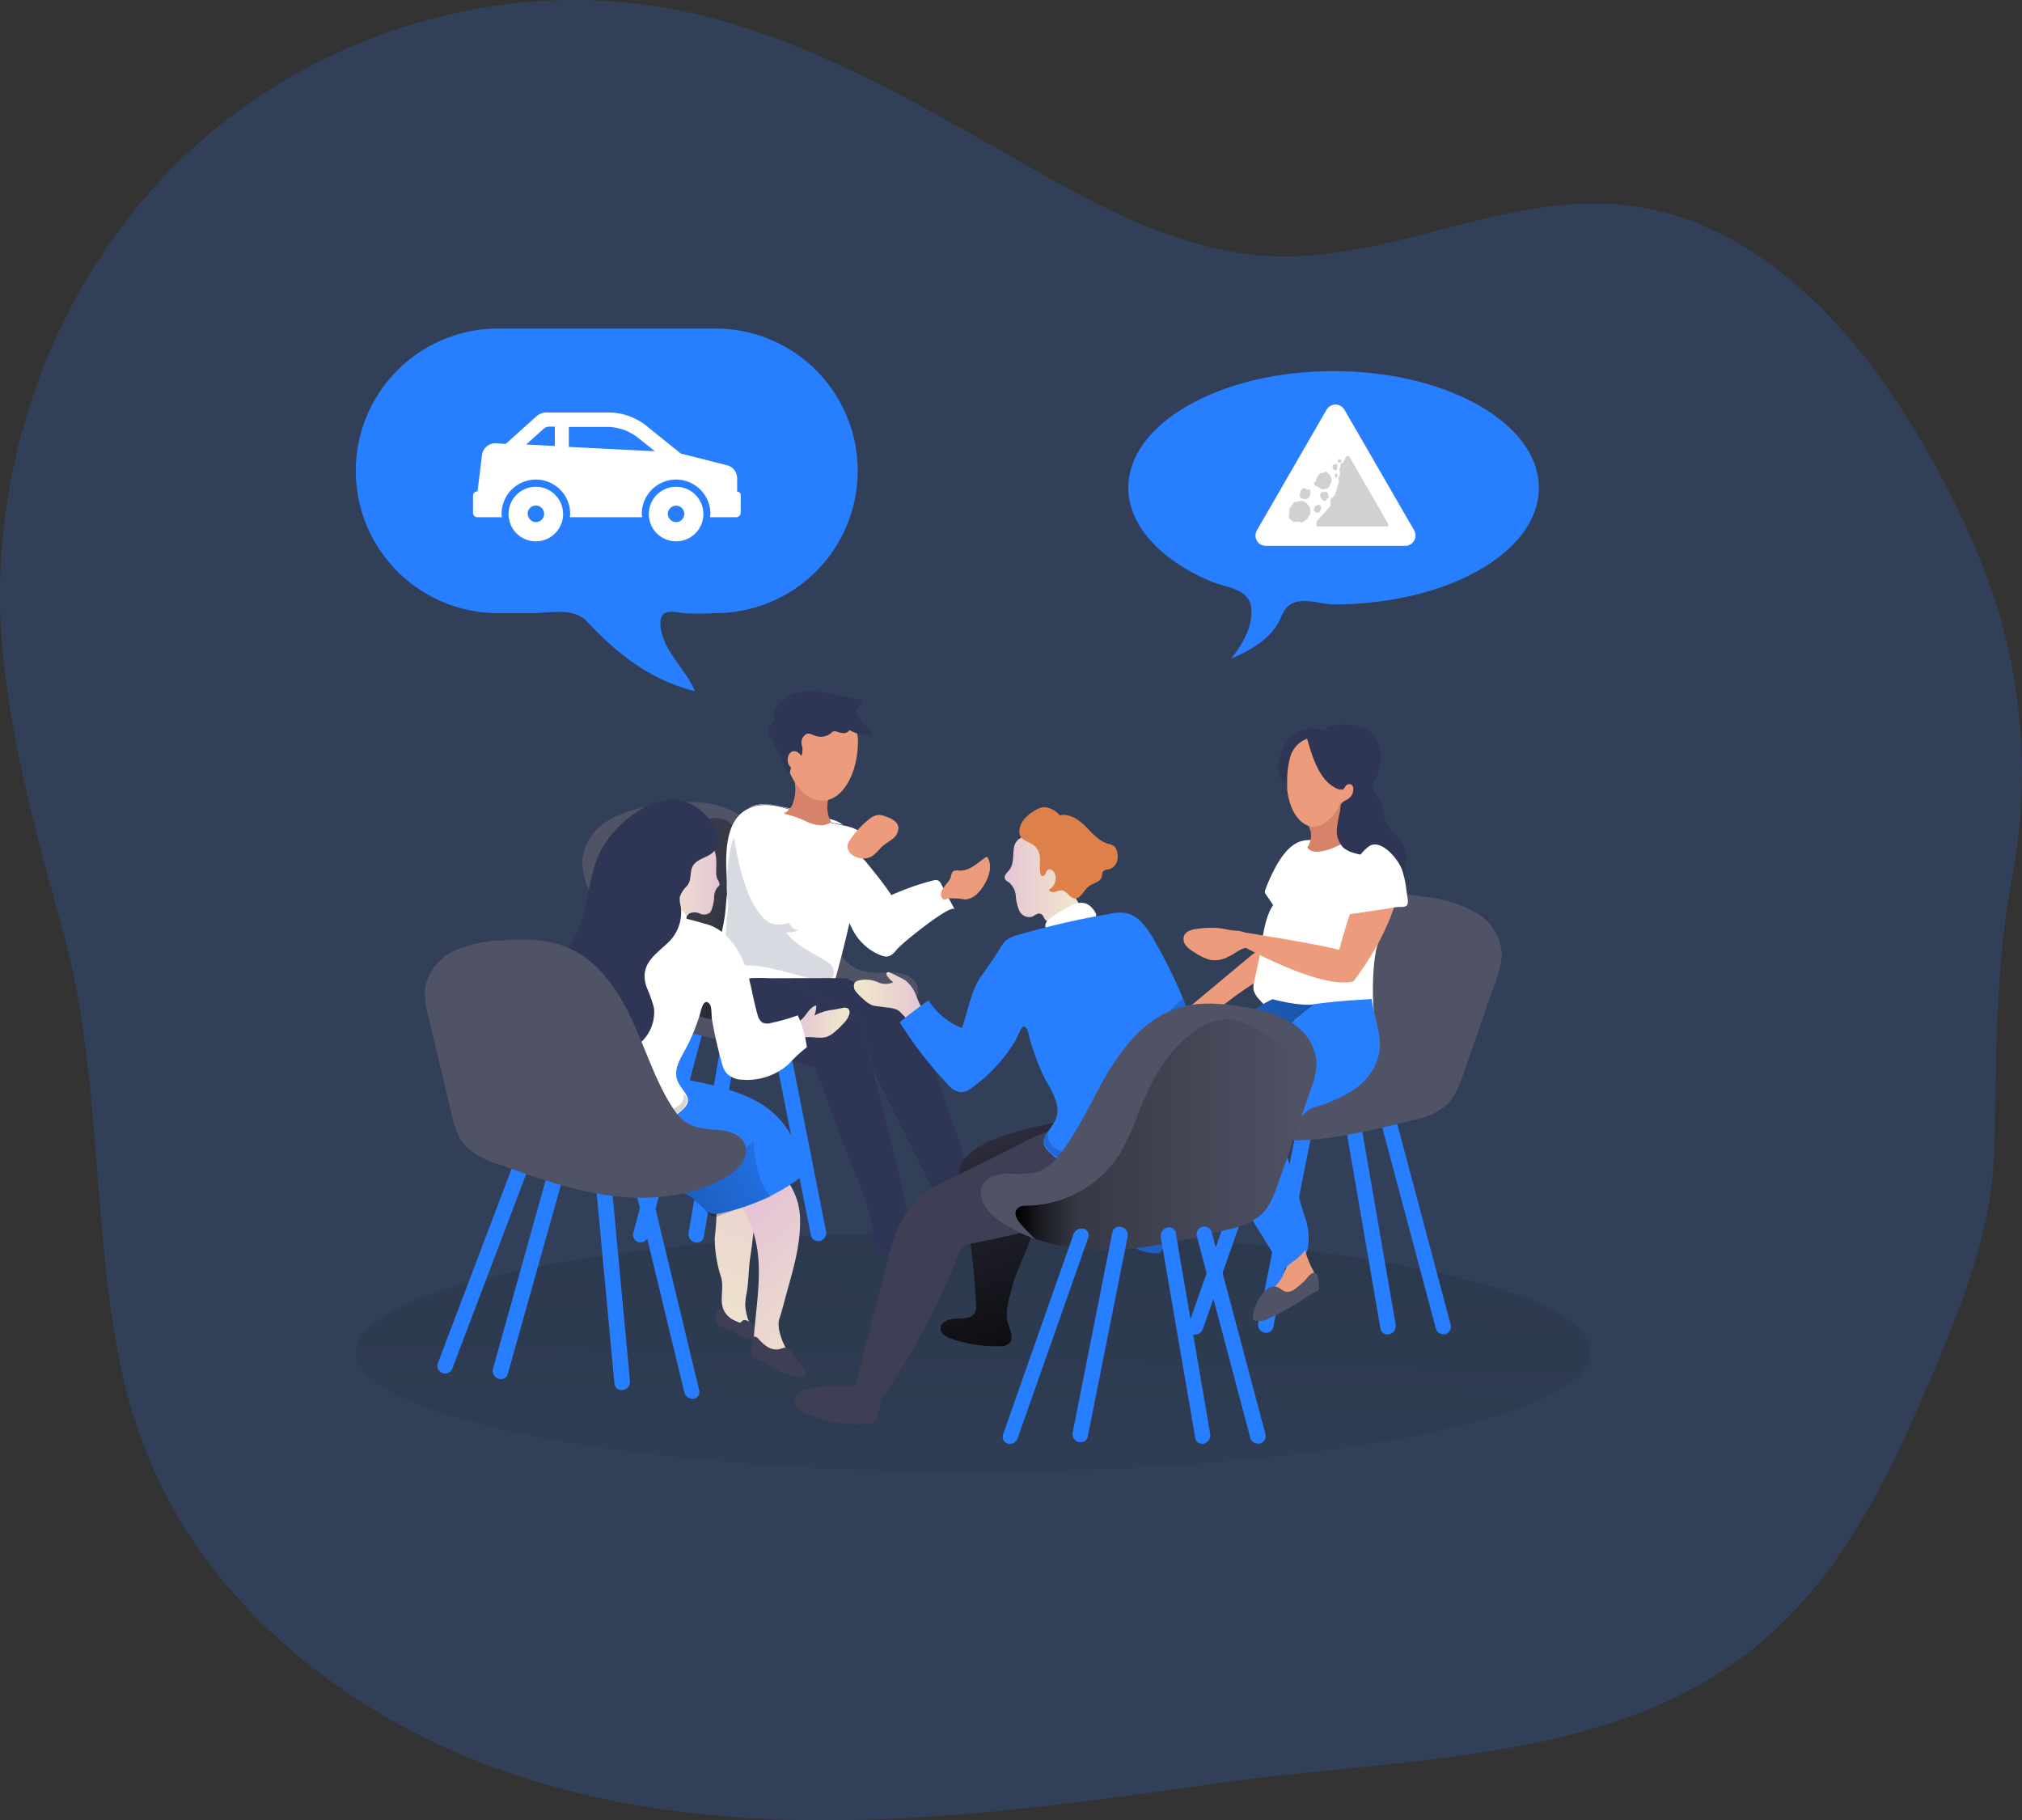 <svg id="Layer_1" data-name="Layer 1" xmlns="http://www.w3.org/2000/svg" xmlns:xlink="http://www.w3.org/1999/xlink" viewBox="0 0 344.8 310.38"><rect x="0" y="0" width="344.8" height="310.38" fill="#333333" stroke="none"/><defs><style>.cls-1,.cls-3{fill:#277eff;}.cls-1{opacity:0.18;isolation:isolate;}.cls-2{fill:url(#Dégradé_sans_nom);}.cls-4{fill:#505365;}.cls-5{fill:#ec9c7d;}.cls-6{fill:#2f3554;}.cls-7{fill:#fff;}.cls-8{fill:#d68369;}.cls-9{fill:#dc9bd5;}.cls-10{fill:url(#Dégradé_sans_nom_2);}.cls-11{fill:url(#Dégradé_sans_nom_3);}.cls-12{fill:#d8dae1;}.cls-13{fill:#4c506d;}.cls-14{fill:url(#Dégradé_sans_nom_4);}.cls-15{fill:#3e3e54;}.cls-16{fill:url(#Dégradé_sans_nom_5);}.cls-17{fill:url(#Dégradé_sans_nom_6);}.cls-18{fill:#dd8049;}.cls-19{fill:url(#Dégradé_sans_nom_7);}.cls-20{fill:url(#Dégradé_sans_nom_8);}.cls-21{fill:url(#Dégradé_sans_nom_9);}.cls-22{fill:url(#Dégradé_sans_nom_10);}.cls-23{fill:url(#Dégradé_sans_nom_11);}.cls-24{fill:url(#Dégradé_sans_nom_12);}.cls-25{fill:url(#Dégradé_sans_nom_13);}.cls-26{fill:url(#Dégradé_sans_nom_14);}.cls-27{fill:#d1d1d1;}</style><linearGradient id="Dégradé_sans_nom" x1="209.5" y1="763.37" x2="203.59" y2="1015.08" gradientTransform="translate(-38.7 -738.2)" gradientUnits="userSpaceOnUse"><stop offset="0.01"/><stop offset="0.08" stop-opacity="0.69"/><stop offset="0.21" stop-opacity="0.32"/><stop offset="1" stop-opacity="0"/></linearGradient><linearGradient id="Dégradé_sans_nom_2" x1="-4531.44" y1="-360.97" x2="-4412.25" y2="-355.7" gradientTransform="translate(-4284.51 -167.19) rotate(180)" xlink:href="#Dégradé_sans_nom"/><linearGradient id="Dégradé_sans_nom_3" x1="173.97" y1="899.08" x2="108.65" y2="878.52" xlink:href="#Dégradé_sans_nom"/><linearGradient id="Dégradé_sans_nom_4" x1="-2317.12" y1="908.26" x2="-2305.16" y2="908.26" gradientTransform="matrix(-1, 0, 0, 1, -2159.63, -738.2)" gradientUnits="userSpaceOnUse"><stop offset="0" stop-color="#e5c5d5"/><stop offset="0.42" stop-color="#ead4d1"/><stop offset="1" stop-color="#f0e9cb"/></linearGradient><linearGradient id="Dégradé_sans_nom_5" x1="486.99" y1="910.54" x2="509.86" y2="977.73" gradientTransform="translate(-319.73 -738.2)" gradientUnits="userSpaceOnUse"><stop offset="0" stop-opacity="0"/><stop offset="0.99"/></linearGradient><linearGradient id="Dégradé_sans_nom_6" x1="-902.02" y1="-1091.59" x2="-889.1" y2="-1091.59" gradientTransform="matrix(1, 0, 0, -1, 1073.34, -941.67)" xlink:href="#Dégradé_sans_nom_4"/><linearGradient id="Dégradé_sans_nom_7" x1="-3527.85" y1="961.07" x2="-3462.34" y2="895.56" gradientTransform="matrix(-1, 0, 0, 1, -3297.93, -738.2)" xlink:href="#Dégradé_sans_nom"/><linearGradient id="Dégradé_sans_nom_8" x1="211.86" y1="931.66" x2="261.87" y2="931.66" xlink:href="#Dégradé_sans_nom"/><linearGradient id="Dégradé_sans_nom_9" x1="174.2" y1="912.37" x2="183.57" y2="912.37" gradientTransform="translate(-38.7 -738.2)" xlink:href="#Dégradé_sans_nom_4"/><linearGradient id="Dégradé_sans_nom_10" x1="-3428.55" y1="915.6" x2="-3408.4" y2="974.8" gradientTransform="matrix(-1, 0, 0, 1, -3292.31, -738.2)" xlink:href="#Dégradé_sans_nom_4"/><linearGradient id="Dégradé_sans_nom_11" x1="164.45" y1="947.51" x2="185.62" y2="971.51" gradientTransform="translate(-38.7 -738.2)" xlink:href="#Dégradé_sans_nom_4"/><linearGradient id="Dégradé_sans_nom_12" x1="139.63" y1="947.52" x2="175.14" y2="924.01" xlink:href="#Dégradé_sans_nom"/><linearGradient id="Dégradé_sans_nom_13" x1="-4808.06" y1="-1091.6" x2="-4797.35" y2="-1091.6" gradientTransform="translate(-4685.38 -941.67) rotate(180)" xlink:href="#Dégradé_sans_nom_4"/><linearGradient id="Dégradé_sans_nom_14" x1="387.38" y1="949.74" x2="442.92" y2="894.2" gradientTransform="translate(-314.11 -738.2)" xlink:href="#Dégradé_sans_nom"/></defs><path class="cls-1" d="M337.89,211.06c-2.56,10.08-7,20.15-10.89,29.13-6.48,14.87-14.44,29.64-26.9,40-24.64,20.53-59.94,19.32-91.7,23.76-39.54,5.53-80.48,11.61-119.62-1-28.17-9.11-54-29-64.39-56.76-5.08-13.54-6.31-28.18-7.5-42.6-1.28-15.52-2.11-30.34-6.25-45.22-4.43-15.92-9-32.5-10.33-49-2.34-30,8.74-60.91,30.25-81.9s53.2-31.33,82.8-26.15c22.09,3.87,41.88,15.6,61.37,26.7C188,35.57,202,43.1,217.18,43.69c20.08.77,39.36-10.69,59.36-8.76,24.74,2.39,42.88,24.3,54.45,46.31a134.7,134.7,0,0,1,9.31,21.42,95.83,95.83,0,0,1,2.84,46.77c-3,16-2.64,31-3.1,47.4A65.81,65.81,0,0,1,337.89,211.06Z" transform="translate(0 0)"/><ellipse class="cls-2" cx="165.98" cy="230.5" rx="105.31" ry="20.47"/><path class="cls-3" d="M238.22,191.48l9.16,34.4a1.32,1.32,0,0,1-.95,1.61h0a.86.86,0,0,1-.32,0h0a1.3,1.3,0,0,1-1.27-1l-9.17-34.39a1.33,1.33,0,0,1,1-1.62h0a1.31,1.31,0,0,1,1.59.92Z" transform="translate(0 0)"/><path class="cls-3" d="M221.3,191.47l-6.76,34.16a1.41,1.41,0,0,0,1.16,1.62h.22a1.23,1.23,0,0,0,1.21-1l6.77-34.15a1.41,1.41,0,0,0-1.06-1.61h0a1.24,1.24,0,0,0-1.52.85A.9.9,0,0,0,221.3,191.47Z" transform="translate(0 0)"/><path class="cls-3" d="M232.08,191.61,238,225.88a1.45,1.45,0,0,1-1.23,1.64h-.19a1.18,1.18,0,0,1-1.18-1l-5.9-34.27a1.46,1.46,0,0,1,1.1-1.61h0a1.19,1.19,0,0,1,1.48.8A.85.85,0,0,1,232.08,191.61Z" transform="translate(0 0)"/><path class="cls-3" d="M214.65,191.8l-12,34.12a1.21,1.21,0,0,0,.68,1.56,1.38,1.38,0,0,0,.45.08h0a1.44,1.44,0,0,0,1.35-1l12-34.11a1.19,1.19,0,0,0-.66-1.55h-.15A1.44,1.44,0,0,0,214.65,191.8Z" transform="translate(0 0)"/><path class="cls-4" d="M219.77,165.39c3-5.29,7.07-10.52,12.89-12.27,3.59-1.09,7.46-.71,11.16-.08a21.33,21.33,0,0,1,7.92,2.61,8.74,8.74,0,0,1,4.35,6.79,13.38,13.38,0,0,1-1,4.71l-5.48,15.77c-.72,2.07-1.5,4.24-3.15,5.69A12.88,12.88,0,0,1,240.9,191c-6.53,1.63-13.11,3.26-19.83,3.46s-13.68-1.16-19.17-5c-2-1.38-3.84-3.81-2.78-6,.83-1.65,3-2.09,4.84-2,4.85.2,6.26-.36,9.12-4.33C215.69,173.44,217.56,169.3,219.77,165.39Z" transform="translate(0 0)"/><path class="cls-5" d="M216,160a9,9,0,0,1-2.54,2.82L200.6,173.55c-1.19,1-2.51,2.29-2.27,3.83a.73.73,0,0,0,.18.42.89.89,0,0,0,.67.18,18.1,18.1,0,0,0,3.88-.51c1.34-.33,2.84-1,3.11-2.39.07-.38,0-.77.1-1.15A3.46,3.46,0,0,1,208,171.8c1-.67,1.89-1.44,2.85-2.12,1.89-1.36,3.85-2.63,5.86-3.81,1.41-.83,3.61-1.8,4.45-3.29s.14-3.69-.37-5.21c-.34-1-.77-1.14-1.78-1.28s-2.05-.45-2.39.67S216.49,159,216,160Z" transform="translate(0 0)"/><path class="cls-6" d="M237.53,153.26c-2.22,1.28-4.09,0-4.67-2.34-.24-1-.34-2.08-.67-3.11a15.4,15.4,0,0,0-2-3.59,10.1,10.1,0,0,1-1.77-3.71,3.9,3.9,0,0,1,1.2-3.76,1.19,1.19,0,0,1,.88-.31c.51.05.78.63.9,1.15a6.85,6.85,0,0,0,.24,1.55,3,3,0,0,0,1.83,1.39c1.73.71,3.59,1.34,4.8,2.75a6.55,6.55,0,0,1,1.38,4.61C239.55,149.52,239.07,152.39,237.53,153.26Z" transform="translate(0 0)"/><path class="cls-7" d="M214.6,164l-.71,3.27a3.7,3.7,0,0,0-.13,1.48,3.49,3.49,0,0,0,.93,1.61c3.32,3.8,6.24,4.12,11.15,3.71a34.68,34.68,0,0,0,8.43-1.71c-.4-4.19,0-9.92.78-11.69,2.06-4.75,4.6-11,1.65-14.64-2.39-2.9-6.75-2.62-9.41-2.54-2,0-4.31-.72-6.15.23s-3.17,3.19-4,4.83a29.5,29.5,0,0,0-1.35,3.11,1.12,1.12,0,0,0-.1.4.94.94,0,0,0,.23.52l1.19,1.74C215.42,156.74,215.23,161.09,214.6,164Z" transform="translate(0 0)"/><path class="cls-6" d="M225.66,126.6a2.35,2.35,0,0,0-.8.59,9.59,9.59,0,0,0-1.18,3l-1.55,4.4s-5.08.09-4-5c.55-2.68,2.24-5.18,5.18-5.44a7.91,7.91,0,0,1,2,.28,6.57,6.57,0,0,0,2.34,0c.3-.06.66-.13.88.08a.6.6,0,0,1,.06.72,1.53,1.53,0,0,1-.58.49C227.3,126.07,226.4,126.23,225.66,126.6Z" transform="translate(0 0)"/><path class="cls-5" d="M229.81,125.87s-8.5-2.39-9.89,3.57a15.83,15.83,0,0,0-.43,3.76v1.29c.39,3.9,2.34,6.86,5.5,6.59C230.56,140.63,236.46,128.85,229.81,125.87Z" transform="translate(0 0)"/><path class="cls-8" d="M228.81,137a.55.55,0,0,0,.77,0h0a7,7,0,0,0-1.13,3.12c-.43,3.21,1.13,3.35,1.13,3.35-5.79,3.24-6.65,1-6.65,1a3.41,3.41,0,0,0,.21-3.62c2.63.72,5-2.38,5.45-4.14A.58.58,0,0,0,228.81,137Z" transform="translate(0 0)"/><path class="cls-6" d="M223.71,125c.45-.16.88-.08,1.33-.2a6.23,6.23,0,0,0,1.39-.75,6.42,6.42,0,0,1,3.72-.49,7,7,0,0,1,2.84.78,5.41,5.41,0,0,1,2.47,4,8.56,8.56,0,0,1-1,4.73,3.13,3.13,0,0,0-.32.78c-.19,1.11,1,1.91,1.46,3a12.66,12.66,0,0,1,.36,2.3c.35,1.61,1.8,2.71,2.77,4a5.45,5.45,0,0,1,1.13,3.89c-2.87-1.1-6.13-.71-9.07-1.63a4.57,4.57,0,0,1-1.77-.93A4.17,4.17,0,0,1,228,141.1a19.46,19.46,0,0,1,.48-2.62c.1-.5,0-1.4.51-1.73a6.06,6.06,0,0,1,.78-.45,2,2,0,0,0,1-1.75.86.86,0,0,0-.35-.78.77.77,0,0,0-.85.15c-.33.29-.29.64-.72.72a2.32,2.32,0,0,1-1.3-.4c-2.81-1.56-3.89-5.67-4.74-8.57C223.13,125.6,223.3,125.16,223.71,125Z" transform="translate(0 0)"/><path class="cls-5" d="M230.37,155.27c2.34-6.79,3.9-10.13,6.28-9.28,0,0,3.12,1.55,1.35,7.79-2,7-7.22,13.55-7.22,13.55L228.35,162S229.14,159,230.37,155.27Z" transform="translate(0 0)"/><path class="cls-9" d="M205.62,180.16c.15-.18.63-.78,1.35-1.56a1.07,1.07,0,0,0-.18.19C206.38,179.23,206,179.68,205.62,180.16Z" transform="translate(0 0)"/><path class="cls-3" d="M233.92,170.34c-3.21.19-6.59.41-9.89.89,0,0-13,10.91-14.6,13.55-3.83,6.13-7.55,4.39-2,13.35l11.1,17.92c1.88.63,3.89-1,4.44-3a10.46,10.46,0,0,0-.58-5.88c-1.14-3.86-2.25-7.73-3.35-11.58a3.48,3.48,0,0,1,0-2.65,3.52,3.52,0,0,1,1.2-1c1.32-.78,2.22-2.63,3.68-3.08a24.29,24.29,0,0,0,7-3.11,9.87,9.87,0,0,0,4.26-6.18C235.72,176.54,234.3,173.47,233.92,170.34Z" transform="translate(0 0)"/><path class="cls-3" d="M224,171.26c-2.66.33-7-.89-7-.89-3.79,1.69-7.89,5.89-10,8.25h0c-.73.78-1.21,1.38-1.36,1.55h0l-.21.27c-2.34,3.11-3.81,6.78-5.26,10.4l-7.31,18.21a4.59,4.59,0,0,0-.44,1.82c.11,2.25,3.12,2.85,5.37,2.81l9.71-15.59s-1.84-5.56,2-13.34c1.37-2.79,14.62-13.55,14.62-13.55Z" transform="translate(0 0)"/><path class="cls-10" d="M224,171.26c-2.66.33-7-.89-7-.89-3.79,1.69-7.89,5.89-10,8.25h0c-.73.78-1.21,1.38-1.36,1.55h0l-.21.27c-2.34,3.11-3.81,6.78-5.26,10.4l-7.31,18.21a4.59,4.59,0,0,0-.44,1.82c.11,2.25,3.12,2.85,5.37,2.81l9.71-15.59s-1.84-5.56,2-13.34c1.37-2.79,14.62-13.55,14.62-13.55Z" transform="translate(0 0)"/><path class="cls-5" d="M218.73,217.58c.22-.55.46-1.09.73-1.62a10.3,10.3,0,0,1,1.56-1.23c.23-.2,1.56-1.33,1.48-1.65a18.29,18.29,0,0,0,1.19,3.11,3.3,3.3,0,0,1,.56,2,3,3,0,0,1-1.19,1.56c-2.08,1.71-4.55,3.33-7.22,3a.55.55,0,0,1-.44-.18.46.46,0,0,1-.1-.32c0-1.19,1.11-2,2-2.78A7.31,7.31,0,0,0,218.73,217.58Z" transform="translate(0 0)"/><path class="cls-4" d="M223.8,217.09c-.5.16-.93.89-1.3,1.26a15.31,15.31,0,0,1-1.56,1.34,2.15,2.15,0,0,1-1.64.56c-.58-.12-1-.64-1.56-.82a1.75,1.75,0,0,0-1.49.26,4.07,4.07,0,0,0-1.1,1.09,7.47,7.47,0,0,0-1.51,3.78.58.58,0,0,0,.09.44.56.56,0,0,0,.26.17,3.35,3.35,0,0,0,2.54-.46,39.86,39.86,0,0,0,5.33-2.91,14.6,14.6,0,0,1,2.56-1.56.74.74,0,0,0,.44-.31.68.68,0,0,0,.06-.4C224.86,218.8,224.92,216.64,223.8,217.09Z" transform="translate(0 0)"/><path class="cls-7" d="M238.94,148c-.58-1.56-3.53-5.13-5.53-3.67a7,7,0,0,0-2.59,3.85c-.19.71-.26,1.47-.44,2.2-.24.9-.62,1.76-.78,2.67a10.9,10.9,0,0,0,0,2.91q2.85-.41,5.68-.84l2.84-.45c.53-.08,1.61.13,1.86-.42a1.71,1.71,0,0,0,.06-1l-.23-1.61a17.53,17.53,0,0,0-.78-3.5A.74.74,0,0,0,238.94,148Z" transform="translate(0 0)"/><path class="cls-5" d="M210.46,160.53l1.39-1.6s14.81,2.33,17,3.18,2,5.21,2,5.21C225,168.92,210.46,160.53,210.46,160.53Z" transform="translate(0 0)"/><path class="cls-5" d="M213.12,161a.93.93,0,0,1-.29.46,1.48,1.48,0,0,1-.5.17c-1.05.25-1.86,1.08-2.85,1.47a4.68,4.68,0,0,1-3.17.55,9.47,9.47,0,0,1-2.71-1.32,5.07,5.07,0,0,1-1.37-1.11,1.72,1.72,0,0,1-.32-1.66c.32-.8,1.31-1.06,2.17-1.18a17.08,17.08,0,0,1,3.5-.15c1,.07,2,.38,3,.44C212,158.72,213.65,159.23,213.12,161Z" transform="translate(0 0)"/><path class="cls-3" d="M117.15,175.8,108,210.2a1.33,1.33,0,0,0,.93,1.62h0a1.82,1.82,0,0,0,.33,0h0a1.32,1.32,0,0,0,1.27-1l9.17-34.4a1.31,1.31,0,0,0-.94-1.6h-.06A1.31,1.31,0,0,0,117.15,175.8Z" transform="translate(0 0)"/><path class="cls-3" d="M134.11,175.8,140.87,210a1.41,1.41,0,0,1-1.16,1.62h-.22a1.23,1.23,0,0,1-1.21-1l-6.77-34.15a1.4,1.4,0,0,1,1.06-1.6h0a1.21,1.21,0,0,1,1.51.83Z" transform="translate(0 0)"/><path class="cls-3" d="M123.3,175.94l-5.88,34.27a1.45,1.45,0,0,0,1.23,1.64h.19a1.18,1.18,0,0,0,1.18-1l5.89-34.27a1.44,1.44,0,0,0-1.1-1.6h0a1.2,1.2,0,0,0-1.5.77v.19Z" transform="translate(0 0)"/><path class="cls-3" d="M140.72,176.1l12,34.12a1.21,1.21,0,0,1-.68,1.56,1.38,1.38,0,0,1-.45.08h0a1.44,1.44,0,0,1-1.35-1l-12-34.12a1.19,1.19,0,0,1,.66-1.55h.15A1.44,1.44,0,0,1,140.72,176.1Z" transform="translate(0 0)"/><path class="cls-4" d="M135.6,149.72c-3-5.29-7.07-10.52-12.89-12.28-3.6-1.08-7.46-.71-11.16-.07a21.31,21.31,0,0,0-7.92,2.6,8.74,8.74,0,0,0-4.33,6.83,13.11,13.11,0,0,0,1,4.71l5.48,15.77c.72,2.07,1.5,4.24,3.15,5.69a12.6,12.6,0,0,0,5.56,2.37c6.52,1.63,13.11,3.27,19.83,3.47s13.68-1.17,19.17-5.06c1.95-1.38,3.84-3.81,2.77-5.94-.82-1.66-3-2.1-4.83-2-4.85.2-6.26-.36-9.12-4.32C139.68,157.8,137.81,153.62,135.6,149.72Z" transform="translate(0 0)"/><path class="cls-11" d="M113.41,143.12c-5.79,5.39-7,14.79-3.45,21.85,2.62,5.17,8,9.24,13.82,8.91a5,5,0,0,0,2.38-.63c1.6-1,1.93-3.15,2.1-5a33.47,33.47,0,0,0,0-9.27c-.53-2.8-1.78-5.45-2.1-8.29-.2-1.8,0-3.62-.11-5.43-.14-2.8-.76-5.71-3.92-5.76A12.86,12.86,0,0,0,113.41,143.12Z" transform="translate(0 0)"/><path class="cls-7" d="M123.92,149.53a15.6,15.6,0,0,1,.06,2.9c-.17,1.15-.2,2.33-.35,3.49A38.68,38.68,0,0,1,122,162.8a3.54,3.54,0,0,0-.19,2.71,3.4,3.4,0,0,0,1.41,1.19c1.07.61,2,1.4,3,2a24.48,24.48,0,0,0,3.7,1.45c3.72,1.22,10.78,3.07,12.25-2.22,1.68-6,3.09-11.86,4.18-18a40,40,0,0,0,1.07-6.43c0-1.76-1.83-2.38-3.42-2.72l-.3-.06-.92-.18a45,45,0,0,1-6.23-1.84c-2.3-.83-5.93-2.27-8.92-.83a4.42,4.42,0,0,0-.6.34C123.87,140.18,123.64,145.07,123.92,149.53Z" transform="translate(0 0)"/><path class="cls-7" d="M155.64,159.5a31.32,31.32,0,0,0-2.61,2.28c-1.19,1.47-1.76,1.69-3.59.76a9.17,9.17,0,0,1-4-3.94,39.31,39.31,0,0,1-2.49-6.09,4.11,4.11,0,0,1,0-3.19c.47-1.42,1-2.83,1.58-4.21.43-1,2.92,1.56,3.18,1.89,1.49,1.85,3,3.67,4.29,5.63a43.25,43.25,0,0,1,7.17-2.52,1.4,1.4,0,0,1,.76,0,1.25,1.25,0,0,1,.58.66l2.3,4.31C162.47,154.28,158.43,157.25,155.64,159.5Z" transform="translate(0 0)"/><path class="cls-12" d="M131.74,151.55a8.33,8.33,0,0,0,1.2,3c.67,1,1.84,4.4,3.4,4a5.35,5.35,0,0,1-2.3.43c1.53,2,3.91,3.24,6.14,4.46a4.89,4.89,0,0,1,1.57,1.17,1.74,1.74,0,0,1,.29,1.83c-.52,1-2,.89-3.1.6-2.73-.71-5.44-1.53-8.2-2.07-2.35-.46-5-.67-7,.68a1,1,0,0,1-.52.24.66.66,0,0,1-.61-.58,2,2,0,0,1,.14-.9,26,26,0,0,0,1.11-6.89c0-.94.28-1.83.3-2.73,0-1.12-.22-2.26-.24-3.38a30.43,30.43,0,0,1,.66-6.73c.32-1.55,1-3.32,2.56-3.68a3,3,0,0,1,3,1.31,6.87,6.87,0,0,1,1,3.23C131.24,147.55,131.44,149.56,131.74,151.55Z" transform="translate(0 0)"/><path class="cls-7" d="M127.66,137.8c3-1.44,6.62,0,8.92.83a43.13,43.13,0,0,0,6.22,1.84c.31.05.62.11.92.18-1-.91-2.9-1.13-4.23-1.52-2-.58-4-1.1-6.05-1.57S129.3,136.8,127.66,137.8Z" transform="translate(0 0)"/><path class="cls-8" d="M136.23,132.31a4.38,4.38,0,0,0,5.29,2.73s-1.07,3.07.17,5c.23.36-1.37.68-1.46.69a6.57,6.57,0,0,1-2.62-.61,18.26,18.26,0,0,0-4-1.4,2.89,2.89,0,0,0,1.48-1.48,6.94,6.94,0,0,0,.28-4.54.59.59,0,0,0,.67-.06A.54.54,0,0,0,136.23,132.31Z" transform="translate(0 0)"/><path class="cls-5" d="M138.94,136.32c3,.94,5.46-1.49,6.64-5.11.12-.4.23-.81.32-1.23a15.81,15.81,0,0,0,.4-3.69c-.06-6-8.66-5.53-8.66-5.53C130.65,122.2,133.76,134.7,138.94,136.32Z" transform="translate(0 0)"/><path class="cls-6" d="M143.64,119.9a4.59,4.59,0,0,1,2.66,1.9,11,11,0,0,0,.9,1.52c.53.66,1.32,1.14,1.58,1.94a6,6,0,0,1-3.92-.78,1.12,1.12,0,0,1-1,.52,3.24,3.24,0,0,1-1.11-.23,1,1,0,0,0-.62-.06,1.07,1.07,0,0,0-.41.28,2.77,2.77,0,0,1-2.61.5c-.53-.17-1.06-.51-1.56-.35a1.64,1.64,0,0,0-.88,1.51c0,.37.17.72.18,1.1a3.47,3.47,0,0,1-.19,1.15,2.78,2.78,0,0,0-.72-.69,1,1,0,0,0-1,0,.92.92,0,0,0-.3.29,1.87,1.87,0,0,0,.26,2.39c-.1.37-.2.74-.28,1.12a5.82,5.82,0,0,1-1.09-1.8,11.08,11.08,0,0,0-.88-2.14,5.91,5.91,0,0,1-.65-1,5.41,5.41,0,0,0-.27-.77c-.34-.63-.81-1.25-.6-2s1.1-1.36.92-2.14a3.17,3.17,0,0,0-.12-.44,1.15,1.15,0,0,1,.15-.63,5.92,5.92,0,0,1,4.12-3,13.13,13.13,0,0,1,5.26.14c1.73.33,3.45.8,5.21,1a.38.38,0,0,1,.37.17.31.31,0,0,1,0,.19c-.08.38-.44.62-.73.88s-.55.68-.34,1" transform="translate(0 0)"/><path class="cls-6" d="M128,166.8s3.64,9.1,6.56,10,13.7,4.3,13.7,4.3L153.63,192c3,6.18,6.41,12.22,8.6,18.75a2.84,2.84,0,0,0,.57,1.12,2.88,2.88,0,0,0,2.51.44c1.83-.25,3.66-.5,5.46-.92.87-.21,1.93-.68,1.92-1.58s-1-1.33-1.76-1.61l-2.51-.87a2.62,2.62,0,0,1-2.22-2.35,27,27,0,0,1-.94-4.63c-.11-1.46-1.19-2.91-1.19-4.29l-3.19-9.2-4.86-14v-.09l-11.78-6Z" transform="translate(0 0)"/><path class="cls-13" d="M123,168.59s-.69,8.29,2.24,9.25S139,182.1,139,182.1l4.17,11.35c1.71,4.68,4,9.46,5.25,14.29a27.56,27.56,0,0,1,.44,4.16,2.26,2.26,0,0,0,.28,1.08,2.33,2.33,0,0,0,1.71.76q4.06.51,8.16.71a1.64,1.64,0,0,0,1-.14,1.34,1.34,0,0,0,.54-.83,3,3,0,0,0-.9-3c-.88-.78-2.12-1-3.11-1.6-2.14-1.37-2.32-5.2-2.91-7.54l-2.19-8.82L147.2,175.8c-.06-.26-.26-2-.52-2.1l-11.78-6S128.06,165.12,123,168.59Z" transform="translate(0 0)"/><path class="cls-6" d="M123,168.59s-.69,8.29,2.24,9.25S139,182.1,139,182.1l4.17,11.35c1.71,4.68,4,9.46,5.25,14.29a27.56,27.56,0,0,1,.44,4.16,2.26,2.26,0,0,0,.28,1.08,2.33,2.33,0,0,0,1.71.76q4.06.51,8.16.71a1.64,1.64,0,0,0,1-.14,1.34,1.34,0,0,0,.54-.83,3,3,0,0,0-.9-3c-.88-.78-2.12-1-3.11-1.6-2.14-1.37-2.32-5.2-2.91-7.54l-2.19-8.82L147.2,175.8c-.06-.26-.26-2-.52-2.1l-11.78-6S128.06,165.12,123,168.59Z" transform="translate(0 0)"/><path class="cls-7" d="M125,141.49s1.31,12.53,6,15.69,15.92-10.13,15.92-10.13l-3.59-2.91L134,148.86s-1.32-10.58-3.21-10.73S124.93,139.39,125,141.49Z" transform="translate(0 0)"/><path class="cls-5" d="M148.16,139.72a3,3,0,0,1,1.46-.75,3.14,3.14,0,0,1,1.45.26c.92.3,1.94.82,2.12,1.76a2.22,2.22,0,0,1-.85,1.93c-.55.48-1.21.82-1.77,1.3-.79.68-1.38,1.66-2.36,2a3,3,0,0,1-1.29.14c-1.45-.13-3-1.35-2.16-2.85A15,15,0,0,1,148.16,139.72Z" transform="translate(0 0)"/><path class="cls-14" d="M156.22,169.74a6.22,6.22,0,0,0-1.74-2.52,9.24,9.24,0,0,0-1.28-.68,10.59,10.59,0,0,0-1.59-.77.57.57,0,0,0-.26,0,.3.3,0,0,0-.2.33,1,1,0,0,0,.17.37,5.29,5.29,0,0,0,1,1,3.06,3.06,0,0,1-2.61,0,5.25,5.25,0,0,0-3.43-.26,1.12,1.12,0,0,0-.55.38,1.38,1.38,0,0,0,.29,1.56,9.23,9.23,0,0,0,1.25,1.25,4.87,4.87,0,0,0,1.46,1,4.78,4.78,0,0,0,.93.18l1.82.23a4.92,4.92,0,0,1,1.51.37c.91.45,2,2.53,3.09,2.13.65-.22,1.57-.89,1.45-1.66a6.48,6.48,0,0,0-.63-1.33C156.63,170.8,156.44,170.25,156.22,169.74Z" transform="translate(0 0)"/><path class="cls-15" d="M164,200a10,10,0,0,0,.79,4.11h.08c1.49,0,3,0,4.48.09a63.38,63.38,0,0,1,7.39,1c1.13.21,2.26.44,3.38.67l3.22.65c2,.4,4,.74,5.92,1a18.17,18.17,0,0,0,6.44-4.63l.56-.66c.23-.29.45-.6.66-.92a7.11,7.11,0,0,0,1.18-3,4.42,4.42,0,0,0,0-1.31,6.17,6.17,0,0,0-2.61-3.61l-.4-.29a15.28,15.28,0,0,0-9.28-2.7h-.83a28.07,28.07,0,0,0-5.22.89c-2.71.69-5.42,1.66-8.1,2.52a21.72,21.72,0,0,0-5.63,2.4,5,5,0,0,0-1.29,1.22A4.56,4.56,0,0,0,164,200Z" transform="translate(0 0)"/><path class="cls-15" d="M164.24,204.35q.52,2.7.93,5.42a125.73,125.73,0,0,1,1.27,12.71,2.77,2.77,0,0,1-.11,1.18c-.46,1.12-2,1.18-3.18,1.17s-2.78.48-2.76,1.68c0,.94,1,1.49,1.93,1.79a23.72,23.72,0,0,0,8.23,1.25,2.62,2.62,0,0,0,1-.16c1.9-.83.4-3,.2-4.32-.29-1.87.43-3.93.88-5.71,1.06-4.15,3.86-7.91,3.75-12.32a2.38,2.38,0,0,1,.29-1.63c.53-.65,2.74.4,3.44.54l3.22.65c5.77,1.12,11.1,2.41,17,1.31a2.35,2.35,0,0,0,1-.35,2.2,2.2,0,0,0,.72-1.19,10.42,10.42,0,0,0-.62-7.88c-1.44-2.85-3.74-4-6.42-5.34-3.1-1.57-5.71-2.75-9.28-2.65h-.83a28.19,28.19,0,0,0-5.24.92c-4.35,1.12-14.38,2.71-16,7.76-.53,1.59.13,2.87.45,4.42Z" transform="translate(0 0)"/><path class="cls-16" d="M164.24,204.35q.52,2.7.93,5.42a125.73,125.73,0,0,1,1.27,12.71,2.77,2.77,0,0,1-.11,1.18c-.46,1.12-2,1.18-3.18,1.17s-2.78.48-2.76,1.68c0,.94,1,1.49,1.93,1.79a23.72,23.72,0,0,0,8.23,1.25,2.62,2.62,0,0,0,1-.16c1.9-.83.4-3,.2-4.32-.29-1.87.43-3.93.88-5.71,1.06-4.15,3.86-7.91,3.75-12.32a2.38,2.38,0,0,1,.29-1.63c.53-.65,2.74.4,3.44.54l3.22.65c5.77,1.12,11.1,2.41,17,1.31a2.35,2.35,0,0,0,1-.35,2.2,2.2,0,0,0,.72-1.19,10.42,10.42,0,0,0-.62-7.88c-1.44-2.85-3.74-4-6.42-5.34-3.1-1.57-5.71-2.75-9.28-2.65h-.83a28.19,28.19,0,0,0-5.24.92c-4.35,1.12-14.38,2.71-16,7.76-.53,1.59.13,2.87.45,4.42Z" transform="translate(0 0)"/><path class="cls-15" d="M156,204.8a20.4,20.4,0,0,0-3.34,5.74c-1,2.33-7,27.31-7.26,27.26L150,239a120.25,120.25,0,0,0,13-24c1-2.43,1-2.66,3.69-3.17,2.32-.46,4.64-1,6.94-1.5a92.24,92.24,0,0,0,13.2-4.14,40.49,40.49,0,0,0,7.42-3.78,4.85,4.85,0,0,0,.9-.91c.11-.15.22-.31.32-.47a3.86,3.86,0,0,0,.56-2.22,2.52,2.52,0,0,0-.11-.61,5.33,5.33,0,0,0-2.32-2.7,10.78,10.78,0,0,0-5.49-2c-1.32-.08-2.65.19-4,.12s-2-.72-3-.88a6,6,0,0,0-2.38.21,29.26,29.26,0,0,0-5.07,2.29L164.12,200H164l-1.9.95c-2,1-4.28,2-5.86,3.62Z" transform="translate(0 0)"/><path class="cls-15" d="M138.74,236.64a5,5,0,0,0-2.35.74,1.93,1.93,0,0,0-.79,2.17,2.62,2.62,0,0,0,1.31,1.19,21.1,21.1,0,0,0,10.69,2.06,2.39,2.39,0,0,0,1.47-.4,2.55,2.55,0,0,0,.69-1.39,5.57,5.57,0,0,0,.2-3c-.6-2-2.83-1.56-4.41-1.65A36.94,36.94,0,0,0,138.74,236.64Z" transform="translate(0 0)"/><path class="cls-17" d="M172.12,148.32c-.38.48-1,1-.74,1.54.12.3.46.45.72.64a3.33,3.33,0,0,1,1.12,2.28,7.88,7.88,0,0,0,.61,2.53,1.86,1.86,0,0,0,2.14,1c.48-.19.93-.67,1.42-.51s.54.56.76.89a2.59,2.59,0,0,0,2.59.9,7.56,7.56,0,0,0,2.62-1.22,2,2,0,0,0,.82-.79,1.56,1.56,0,0,0,0-1A8,8,0,0,0,182.5,152a11.84,11.84,0,0,1-2.33-5.21c-.23-1.32-.29-2.8-1.22-3.75-1.27-1.3-4-1-5.35.16S173.3,146.8,172.12,148.32Z" transform="translate(0 0)"/><path class="cls-18" d="M173.83,142a1.65,1.65,0,0,0,.2.64c.34.56,1.3.92,1.88,1.24a2.73,2.73,0,0,1,1.29,1.56c.37,1.22-.16,2.65.34,3.84.17.23.56,0,.69-.21s.19-.58.42-.75c.39-.28.94.08,1.16.51a2.19,2.19,0,0,1-.94,2.85c.09.38.61.49,1,.4a3.85,3.85,0,0,1,1.16-.27c.91.08,1.37,1.35,2.28,1.39s1.58-1.41,2.26-2,1.91-.71,2.25-1.54c.16-.4.07-.91.4-1.19a1.62,1.62,0,0,1,.83-.23,2,2,0,0,0,1.41-1.31,3.11,3.11,0,0,0-.07-2,1.53,1.53,0,0,0-.39-.66,2.55,2.55,0,0,0-1-.39c-1.59-.45-2.72-1.81-3.91-3s-2.76-2.22-4.38-1.86a3.66,3.66,0,0,0-2.84-1.39,4,4,0,0,0-1.55.66,6.15,6.15,0,0,0-2,1.83A3.28,3.28,0,0,0,173.83,142Z" transform="translate(0 0)"/><path class="cls-7" d="M181.79,154.85a24.54,24.54,0,0,0-2.74,1.76,2.31,2.31,0,0,0-.67.72,1.1,1.1,0,0,0,0,1c.31.43.88.21,1.32,0a17.25,17.25,0,0,1,6.43-1.56.8.8,0,0,0,.76-.42,1.09,1.09,0,0,0-.18-.89C185.36,153.26,183.55,153.8,181.79,154.85Z" transform="translate(0 0)"/><path class="cls-3" d="M177.92,183.38a41.07,41.07,0,0,1-2.29-6.16c-.14-.46-.36-2.27-1.1-2.17-.39.06-1.09,1.89-1.31,2.26a27,27,0,0,1-7.49,8.16,3.23,3.23,0,0,1-1.82.77,3.43,3.43,0,0,1-2.31-1.37,66.41,66.41,0,0,1-8.17-10.57,59.3,59.3,0,0,1,4.92-3.72,11.71,11.71,0,0,0,5.69,4.7c1-2.76,1.54-6.38,3.21-8.75,1.13-1.61,2.34-3.23,3.34-4.95a5.61,5.61,0,0,1,1-1.27,5.23,5.23,0,0,1,1.92-.87,138.17,138.17,0,0,1,15.84-3.64,7.69,7.69,0,0,1,2.44-.16c2.28.34,3.78,2.49,4.93,4.49,6,10.43,10.28,22.27,9.61,34.29a6.59,6.59,0,0,1-.31,1.92,5.51,5.51,0,0,1-1.86,2.33,15.66,15.66,0,0,1-9.63,2.94c-5.1,0-11.83-1.49-15.63-5.16-2.16-2.07,0-3.32,1-5.37C181.23,188.45,179.07,185.73,177.92,183.38Z" transform="translate(0 0)"/><path class="cls-19" d="M203.3,174.94a24.47,24.47,0,0,0-1.57-4.65c-3,2.12-5.15,6.26-6.25,9.74s-2,7.15-4.23,10l-2.42-.84-.45,1.53c-.36,1.21.66,2.44.56,3.66a3.31,3.31,0,0,1-2.49,2.6,8.16,8.16,0,0,1-4.27-.3,6.56,6.56,0,0,1-2.5-1.08,2.38,2.38,0,0,1-.9-2.42,1.54,1.54,0,0,0-.67,1.76,3.49,3.49,0,0,0,1.16,1.64,19,19,0,0,0,6,3.11,22,22,0,0,0,3.07,1,31.06,31.06,0,0,0,7.32.75c1.49,0,2.39-.2,3-1.68.94-2.1,1-4.48,1.24-6.78A119,119,0,0,1,203.3,174.94Z" transform="translate(0 0)"/><path class="cls-4" d="M224.5,181.1a13.16,13.16,0,0,1-1,4.71c-.11.33-.23.66-.35,1q-2.55,7.4-5.13,14.78c-.72,2.07-1.5,4.24-3.15,5.69a12.88,12.88,0,0,1-5.56,2.37c-6.52,1.63-13.11,3.27-19.83,3.46a35.75,35.75,0,0,1-12.9-1.84h0a25.92,25.92,0,0,1-6.26-3.21c-2-1.38-3.84-3.81-2.77-5.95.82-1.65,3-2.09,4.83-2,4.85.2,6.26-.36,9.12-4.33,2.63-3.65,4.5-7.79,6.71-11.7,3-5.29,7.07-10.52,12.89-12.27,3.6-1.09,7.46-.71,11.16-.08a21.33,21.33,0,0,1,7.92,2.61A8.74,8.74,0,0,1,224.5,181.1Z" transform="translate(0 0)"/><path class="cls-20" d="M223.13,186.8q-2.55,7.39-5.13,14.78c-.72,2.07-1.5,4.24-3.15,5.69a12.88,12.88,0,0,1-5.56,2.37c-6.52,1.63-13.11,3.27-19.83,3.46a35.75,35.75,0,0,1-12.9-1.84h0a26.9,26.9,0,0,1-2.58-2.65c-.55-.67-1.1-1.6-.65-2.33s1.31-.71,2.08-.72a19.12,19.12,0,0,0,15.7-9.06,49.7,49.7,0,0,0,3.34-7.54c2.15-5.34,5.15-10.67,10.07-13.69a8.49,8.49,0,0,1,5.17-1.48,10.52,10.52,0,0,1,3.24,1c4.16,1.86,9.79,5.43,10.22,10.53A8.13,8.13,0,0,1,223.13,186.8Z" transform="translate(0 0)"/><path class="cls-3" d="M206.64,210.14l9.15,34.4a1.31,1.31,0,0,1-1,1.6h0a.86.86,0,0,1-.32,0h0a1.32,1.32,0,0,1-1.27-1l-9.11-34.35a1.31,1.31,0,0,1,.92-1.61h0a1.33,1.33,0,0,1,1.63.94Z" transform="translate(0 0)"/><path class="cls-3" d="M189.68,210.13l-6.77,34.16a1.41,1.41,0,0,0,1.16,1.62h.23a1.2,1.2,0,0,0,1.2-1l6.8-34.11a1.41,1.41,0,0,0-1.06-1.6h0a1.22,1.22,0,0,0-1.53.81h0Z" transform="translate(0 0)"/><path class="cls-3" d="M200.5,210.27l5.88,34.28a1.46,1.46,0,0,1-1.27,1.63H205a1.18,1.18,0,0,1-1.18-1l-5.89-34.27a1.44,1.44,0,0,1,1.1-1.6h0a1.2,1.2,0,0,1,1.49.81Z" transform="translate(0 0)"/><path class="cls-3" d="M183.06,210.43l-12,34.12a1.21,1.21,0,0,0,.68,1.56,1.44,1.44,0,0,0,.46.08h0a1.44,1.44,0,0,0,1.35-1l12-34.11a1.21,1.21,0,0,0-.68-1.56h-.13A1.43,1.43,0,0,0,183.06,210.43Z" transform="translate(0 0)"/><path class="cls-3" d="M227.44,103.05c-2.63,0-6.51-1.8-8.39,1a11.63,11.63,0,0,0-.82,1.66c-1.55,3.27-5,5.16-8.31,6.61,2-2.49,3.76-5.49,3.44-8.66-.33-3.35-4.3-3.44-6.86-4.53A32.84,32.84,0,0,1,199,94.8c-3.59-2.84-6.59-6.87-6.59-11.62,0-11,15.68-19.9,35-19.9s35,8.91,35,19.9S246.78,103.05,227.44,103.05Z" transform="translate(0 0)"/><path class="cls-3" d="M122,104.53a41.75,41.75,0,0,1-5.48,0c-2.21-.3-4.34-.81-3.83,2.66.6,4,4.23,6.9,5.83,10.65C111,116,105.34,111.58,100.12,106c-2.32-2.49-6.3-1.46-9.57-1.46H84.93a24.26,24.26,0,0,1,0-48.52H122a24.26,24.26,0,1,1,0,48.52Z" transform="translate(0 0)"/><path class="cls-5" d="M162.14,149.5a1.62,1.62,0,0,1,.39-.91c.3-.25.75-.17,1.14-.15,1.67.07,3-1.3,4.37-2.24a.4.4,0,0,1,.23-.08c.09,0,.15.11.2.19.76,1.4.19,3.15-.62,4.51s-1.86,2.48-3.31,2.54a12.41,12.41,0,0,0-2.72-.18c-.58.13-1,.49-1.27-.21C160,151.72,161.86,150.6,162.14,149.5Z" transform="translate(0 0)"/><path class="cls-21" d="M139.19,171.41a4.75,4.75,0,0,1-.31,1.75,8.7,8.7,0,0,1,3.22-1l1.58-.29a1.16,1.16,0,0,1,.93.09.92.92,0,0,1,.23.92,3.59,3.59,0,0,1-.9,1.51,15.7,15.7,0,0,1-1.6,1.56,5,5,0,0,1-1.27.8c-1.11.4-2.34,0-3.52.1a4.31,4.31,0,0,1-.88,0,1.37,1.37,0,0,1-1.08-.9c-.42-1.23.74-1.69,1.39-2.42S138.17,171.72,139.19,171.41Z" transform="translate(0 0)"/><path class="cls-15" d="M129.15,192.18a8.34,8.34,0,0,1-.67,3.48h-.07c-1.26,0-2.53,0-3.79.08a52.84,52.84,0,0,0-6.27.88c-1,.17-1.91.37-2.86.56l-2.74.56c-1.73.34-3.4.63-5,.86a15.33,15.33,0,0,1-5.46-3.93c-.17-.18-.32-.37-.48-.56s-.38-.51-.56-.78a5.9,5.9,0,0,1-1-2.54,3.44,3.44,0,0,1,0-1.11,5.25,5.25,0,0,1,2.22-3l.34-.25a13,13,0,0,1,7.87-2.29h.7a24.58,24.58,0,0,1,4.43.76c2.29.58,4.59,1.41,6.86,2.13a18.35,18.35,0,0,1,4.77,2,3.39,3.39,0,0,1,1.71,3.15Z" transform="translate(0 0)"/><path class="cls-22" d="M129.57,203.11c-.3,1.52-.56,3-.79,4.59-.32,2.11-.46,4.26-.8,6.36s-.28,4.18-.63,6.25a11.6,11.6,0,0,0-.27,2.35,10,10,0,0,0,.83,3.18c-.06.14-.26.13-.41.09a10.9,10.9,0,0,1-2.42-.86,3.59,3.59,0,0,1-1.73-1.83c-.66-1.71.13-3.62-.37-5.41a22,22,0,0,1-1.1-6.79,44,44,0,0,0,.32-5c-.23-2.86-2-5.74-1-8.42a5.64,5.64,0,0,1,4.59-3.26,3.8,3.8,0,0,1,1.89.16c3,1.2,2.48,5.66,2,8Z" transform="translate(0 0)"/><path class="cls-15" d="M122.64,223.2a.44.44,0,0,1,.15-.12c.23-.1.45.17.58.39a5.06,5.06,0,0,0,2.44,2.08.56.56,0,0,0,.4,0c.15-.06.23-.22.35-.33a.69.69,0,0,1,.66-.11,2,2,0,0,1,.61.33,12.83,12.83,0,0,1,1.64,1.3,1,1,0,0,1,.35,1,.82.82,0,0,1-.45.37,3.23,3.23,0,0,1-2.17-.08c-1.3-.43-2.44-1.21-3.71-1.72a.67.67,0,0,0-.28-.06l-.21,0a.77.77,0,0,1-.56-.36A2,2,0,0,1,122.64,223.2Z" transform="translate(0 0)"/><path class="cls-23" d="M135.65,203.88a11.46,11.46,0,0,1,.78,4.52c0,4-1.1,7.82-2.17,11.63-.45,1.6-.83,3.25-1.36,4.83s.64,4.34,1.49,5.69a3.57,3.57,0,0,1,.5.92.89.89,0,0,1-.29,1,1.12,1.12,0,0,1-.6.13,8.59,8.59,0,0,1-4.78-1.82,1.35,1.35,0,0,1-.76-1.51c.5-8.78,3-17.23-3-24.78-1.38-1.74-3.11-3.33-3.7-5.46a1.89,1.89,0,0,1,0-1,1.56,1.56,0,0,1,.63-.76c1.37-1,3.24-.87,4.89-.49A11.58,11.58,0,0,1,135.65,203.88Z" transform="translate(0 0)"/><path class="cls-15" d="M129.14,231.8c1.28.41,2.29,1.36,3.53,1.86a12.41,12.41,0,0,0,3.55,1.2,1.26,1.26,0,0,0,.61,0,1,1,0,0,0,.43-1.35h0a4.83,4.83,0,0,0-1-1.25,10.45,10.45,0,0,1-1-1.3c-.26-.38-.53-1-1-1.15s-1.09.2-1.54.27a2.9,2.9,0,0,1-1.86-.44,6.84,6.84,0,0,1-1.45-1.29c-.22-.25-.54-.54-.85-.41s-.34.44-.37.72c-.07.68-.12,1.36-.13,2a1.06,1.06,0,0,0,.09.61C128.3,231.59,128.76,231.69,129.14,231.8Z" transform="translate(0 0)"/><path class="cls-3" d="M129.74,188.18a14.87,14.87,0,0,1,7.06,12.39,35,35,0,0,1-13.88,6.29,3.1,3.1,0,0,1-1.76,0,3.68,3.68,0,0,1-1.22-1c-4.61-4.74-12.73-4.26-17.57-8.76-1.83-1.71-3-4.65-1.58-6.69a6.6,6.6,0,0,1,2.14-1.75c3.77-2.24,8.21-5.59,12.76-4.81S125.81,185.8,129.74,188.18Z" transform="translate(0 0)"/><path class="cls-24" d="M131.52,204.09c-2.31-2.47-2.73-6.09-3-9.46a8.76,8.76,0,0,1-2.21,1.39l-.39-1.05a.46.46,0,0,0-.19-.26.58.58,0,0,0-.32,0,32.36,32.36,0,0,1-10.18,1.71,6.55,6.55,0,0,1-3.82-.86,2.58,2.58,0,0,1-.85-3.46,59,59,0,0,1-8.53,1.66.87.87,0,0,0-.63.24c-.22.29,0,.7.19,1a15.36,15.36,0,0,0,9.71,6.2c1.09.19,6.87,2.35,9.47,5.74a1.5,1.5,0,0,0,1.52.48Z" transform="translate(0 0)"/><path class="cls-25" d="M121,144a3.52,3.52,0,0,0-1-.56,3.41,3.41,0,0,0-3.52.45c-.79.81-.84,2.07-1,3.19a9.91,9.91,0,0,1-2,4.41,6.91,6.91,0,0,0-1.43,2.19,1.37,1.37,0,0,0,0,.85,1.88,1.88,0,0,0,.7.67,6.55,6.55,0,0,0,2.14,1c.49.14,1.12.67,1.6.51s.72-.74,1.16-1a2.19,2.19,0,0,1,1.72.07,1.69,1.69,0,0,0,1.68-.16,1.81,1.81,0,0,0,.33-.61,8.45,8.45,0,0,0,.4-1.86,2.82,2.82,0,0,1,.55-1.84,1.64,1.64,0,0,0,.29-.3c.22-.38-.15-.82-.33-1.22a2.89,2.89,0,0,1-.16-1.17C122.12,147.08,122.43,145.07,121,144Z" transform="translate(0 0)"/><path class="cls-7" d="M109.9,154.4a.9.9,0,0,0-.15.76.7.7,0,0,0,.64.35,14.45,14.45,0,0,1,5.45,1.32c.37.18.86.37,1.12,0a.9.9,0,0,0,0-.87,2,2,0,0,0-.57-.61,23.45,23.45,0,0,0-2.32-1.49C112.58,153,111.05,152.52,109.9,154.4Z" transform="translate(0 0)"/><path class="cls-7" d="M115.65,184.54c.87,1.74,2.7,2.8.87,4.55-3.22,3.11-8.93,4.41-13.25,4.37A13.27,13.27,0,0,1,95.1,191a4.67,4.67,0,0,1-1.57-2,5.23,5.23,0,0,1-.26-1.62c-.57-10.19,3-20.23,8.14-29.07,1-1.7,2.25-3.52,4.18-3.81a6.86,6.86,0,0,1,2.07.13,120,120,0,0,1,13,3c3.2.93,5.51,4.36,6.53,7.41.89,2.62,1.23,5.4,2,8a2.14,2.14,0,0,0,.82,1.31,2,2,0,0,0,1.5.06,32.47,32.47,0,0,0,4.53-1.29,19.31,19.31,0,0,1,1.55,5.43,26.89,26.89,0,0,0-3.08,2.86,10.64,10.64,0,0,1-7.92,2.69,3.94,3.94,0,0,1-2.7-1.11,4.55,4.55,0,0,1-.81-1.79q-.67-2.38-1.18-4.81c-.18-.88-.35-1.76-.5-2.65-.1-.56,0-2.16-.41-2.57-1.08-1.25-1.53,1.46-1.72,2.06a34.69,34.69,0,0,1-1.92,4.79C116.38,180,114.55,182.35,115.65,184.54Z" transform="translate(0 0)"/><path class="cls-6" d="M122.3,144.3a3.58,3.58,0,0,0,.07-2,6.76,6.76,0,0,0-1.47-2.61,8.55,8.55,0,0,0-5-3.25c-5.4-.88-11.68,4.63-13.73,9.18-1.29,2.86-1.68,6-2.4,9.09s-1.89,6.18-4.31,8.19c-1,.82-2.17,1.46-2.76,2.59a4.16,4.16,0,0,0,.66,4.36,11.12,11.12,0,0,0,3.1,2.3A7.13,7.13,0,0,1,98.79,175c1.24,2.4,1.73,5.14,3.26,7.4l2.21-1.22a20.39,20.39,0,0,0,5.18-3.6,7,7,0,0,0,2.08-5.74,27.21,27.21,0,0,0-1.29-3.61c-1.24-3.83,1.47-5.37,3.83-7.64a7.1,7.1,0,0,0,2-6.16,4,4,0,0,1-.13-1.51,4.64,4.64,0,0,1,1.22-1.86c1-1.22.21-2.8,1.4-3.92.92-.87,2.33-1,3.2-2A2.42,2.42,0,0,0,122.3,144.3Z" transform="translate(0 0)"/><path class="cls-26" d="M95.8,170.9A20.08,20.08,0,0,1,97.13,167c2.52,1.79,4.37,5.3,5.3,8.26s1.69,6.05,3.59,8.5l2-.71.38,1.3c.3,1-.56,2.07-.47,3.1a2.79,2.79,0,0,0,2.11,2.21,7.07,7.07,0,0,0,3.62-.26,5.32,5.32,0,0,0,2.11-.92,2,2,0,0,0,.77-2,1.33,1.33,0,0,1,.56,1.5,3,3,0,0,1-1,1.39,16.3,16.3,0,0,1-5,2.63,26.74,26.74,0,0,1-2.61.89,27,27,0,0,1-6.2.63c-1.27,0-2-.17-2.59-1.42a18.15,18.15,0,0,1-1-5.75A102.2,102.2,0,0,0,95.8,170.9Z" transform="translate(0 0)"/><path class="cls-3" d="M87.3,199.13,74.67,232.42a1.33,1.33,0,0,0,.78,1.7,1.65,1.65,0,0,0,.32.07h0a1.31,1.31,0,0,0,1.36-.84l12.64-33.28a1.3,1.3,0,0,0-.74-1.68h0a1.3,1.3,0,0,0-1.68.74v0Z" transform="translate(0 0)"/><path class="cls-3" d="M104.19,200.86l3.24,34.67a1.42,1.42,0,0,1-1.34,1.49h-.21a1.22,1.22,0,0,1-1.1-1.09l-3.24-34.66a1.41,1.41,0,0,1,1.22-1.49h0a1.22,1.22,0,0,1,1.42,1v0A.2.2,0,0,1,104.19,200.86Z" transform="translate(0 0)"/><path class="cls-3" d="M93.42,199.9l-9.36,33.49a1.45,1.45,0,0,0,1.07,1.75h.18a1.16,1.16,0,0,0,1.27-.85L96,200.8a1.45,1.45,0,0,0-.93-1.71h0a1.19,1.19,0,0,0-1.55.66h0A.88.88,0,0,0,93.42,199.9Z" transform="translate(0 0)"/><path class="cls-3" d="M110.74,201.8,119.22,237a1.19,1.19,0,0,1-.8,1.48,1.35,1.35,0,0,1-.49,0h0a1.45,1.45,0,0,1-1.24-1.1l-8.5-35.18a1.19,1.19,0,0,1,.82-1.47h.18A1.45,1.45,0,0,1,110.74,201.8Z" transform="translate(0 0)"/><path class="cls-4" d="M108.3,175.07c-2.44-5.57-5.94-11.18-11.56-13.53-3.46-1.44-7.34-1.47-11.09-1.21a21.58,21.58,0,0,0-8.15,1.77,8.77,8.77,0,0,0-5,6.32,13.14,13.14,0,0,0,.53,4.79l3.84,16.24c.5,2.14,1.06,4.37,2.55,6a12.86,12.86,0,0,0,5.29,2.94c6.32,2.28,12.71,4.59,19.37,5.47s13.73.24,19.58-3.06c2.09-1.18,4.22-3.4,3.38-5.64-.66-1.73-2.76-2.39-4.61-2.5-4.84-.3-6.18-1-8.62-5.24C111.58,183.49,110.15,179.19,108.3,175.07Z" transform="translate(0 0)"/><path class="cls-7" d="M110.64,87.62A4.65,4.65,0,1,0,115.29,83,4.65,4.65,0,0,0,110.64,87.62Zm3.25,0a1.4,1.4,0,1,1,1.4,1.4A1.41,1.41,0,0,1,113.89,87.62Z" transform="translate(0 0)"/><path class="cls-7" d="M80.66,84.58v2.84a.77.77,0,0,0,.77.77h4.16a5.23,5.23,0,0,1-.06-.57,5.85,5.85,0,1,1,11.7,0,5.51,5.51,0,0,1-.06.57H109.5a5.23,5.23,0,0,1-.06-.57,5.85,5.85,0,1,1,11.7,0,5.51,5.51,0,0,1-.06.57h4.45a.77.77,0,0,0,.78-.77v-3a.6.6,0,0,0-.61-.6V81.53a2.27,2.27,0,0,0-1.72-2.2l-7.89-2-5.86-4.72a10.35,10.35,0,0,0-6.49-2.28H93.23a2.68,2.68,0,0,0-1.81.7l-5.18,4.66-1.67-.1a2.29,2.29,0,0,0-2.38,2l-.76,6.19A.76.76,0,0,0,80.66,84.58ZM97,72.79h6.48a8.57,8.57,0,0,1,5.38,1.9l2.81,2.25L97,76.2Zm-7.28,3,3-2.69a1.33,1.33,0,0,1,.89-.35h1v3.29Z" transform="translate(0 0)"/><path class="cls-7" d="M86.72,87.62A4.65,4.65,0,1,0,91.37,83,4.65,4.65,0,0,0,86.72,87.62Zm3.25,0a1.41,1.41,0,1,1,1.4,1.4A1.41,1.41,0,0,1,90,87.62Z" transform="translate(0 0)"/><g id="triangle-rouge"><path class="cls-7" d="M226.21,69.86,214.33,90.43a1.76,1.76,0,0,0,.65,2.41,1.78,1.78,0,0,0,.88.23h23.76a1.76,1.76,0,0,0,1.76-1.76,1.81,1.81,0,0,0-.23-.88L229.26,69.86a1.76,1.76,0,0,0-2.41-.64A1.78,1.78,0,0,0,226.21,69.86Z" transform="translate(0 0)"/><path class="cls-7" d="M226.2,72.82,217,88.7a1.77,1.77,0,0,0,.65,2.41,1.71,1.71,0,0,0,.88.24H236.9a1.76,1.76,0,0,0,1.76-1.77,1.81,1.81,0,0,0-.23-.88l-9.18-15.88a1.76,1.76,0,0,0-2.41-.64A1.78,1.78,0,0,0,226.2,72.82Z" transform="translate(0 0)"/></g><g id="eboulement"><path class="cls-27" d="M230.09,77.84l6.64,11.5a.31.31,0,0,1-.12.42.24.24,0,0,1-.15,0h-11.7a.3.3,0,0,1-.31-.3.22.22,0,0,1,0-.08l.12-.5a.24.24,0,0,1,.07-.13l2.15-2.38a.32.32,0,0,0,.08-.21v-1A.29.29,0,0,1,227,85l.55-.52a.38.38,0,0,0,.09-.13l.69-2.21a.29.29,0,0,0,0-.13l-.08-.59a.29.29,0,0,1,.12-.29l0,0a.31.31,0,0,0,.13-.28l-.07-.73a.2.2,0,0,1,0-.11l.11-.42.09-.43a.3.3,0,0,1,.2-.23l.07,0a.3.3,0,0,0,.18-.15l.42-.84v0h0a.3.3,0,0,1,.4-.17A.27.27,0,0,1,230.09,77.84Z" transform="translate(0 0)"/><path class="cls-27" d="M228.32,78.25h0l.11-.07a.16.16,0,0,0,.15.17h0a.25.25,0,0,1,.21.24h0a.24.24,0,0,1-.13.22l-.16.08a.24.24,0,0,1-.31-.09l-.08-.12a.17.17,0,0,1,0-.21Z" transform="translate(0 0)"/><path class="cls-27" d="M227.58,79.16l-.23.11a.22.22,0,0,0-.11.18v.35a.21.21,0,0,0,.07.15l.26.24a.21.21,0,0,0,.13,0h.09a.19.19,0,0,0,.19-.16l.07-.31v-.43a.2.2,0,0,0-.2-.2h-.18Z" transform="translate(0 0)"/><path class="cls-27" d="M227.9,80.7l-.16.08a.17.17,0,0,0-.1.14v.18a.15.15,0,0,0,0,.09l.1.18a.15.15,0,0,0,.22.06h0l0,0,0-.06.12-.26a.17.17,0,0,0,0-.14l-.07-.15a.17.17,0,0,0-.22-.09Z" transform="translate(0 0)"/><path class="cls-27" d="M225.91,80.47l-.15.11a.2.2,0,0,1-.14.06l-.33,0a.23.23,0,0,0-.16.06l-.36.34-.06.07-.25.52s0,0,0,.06l-.06.29a.31.31,0,0,1-.11.16l-.09.06a.25.25,0,0,0-.09.33l.1.18a.25.25,0,0,0,.14.13l.22.07.08,0,.39.3,0,0,.41.22a.37.37,0,0,0,.18,0l.77-.2a.19.19,0,0,0,.15-.11l.17-.25,0,0,.17-.44v0l.14-.3a.23.23,0,0,0,0-.11v-.43a.23.23,0,0,0,0-.14l-.26-.43,0-.06-.54-.5A.25.25,0,0,0,225.91,80.47Z" transform="translate(0 0)"/><path class="cls-27" d="M226.34,84a.21.21,0,0,0-.19-.11h-.65a.2.2,0,0,0-.17.09l-.2.31a.17.17,0,0,0,0,.17l.09.34a.18.18,0,0,0,0,.09l.29.34.09.06.27.1a.21.21,0,0,0,.25-.09l.12-.19a.18.18,0,0,1,.08-.07l.18-.12a.19.19,0,0,0,.09-.23l-.07-.3,0,0Z" transform="translate(0 0)"/><path class="cls-27" d="M222.86,85.8l-.69-.39a.34.34,0,0,0-.22,0l-1.16.2a.3.3,0,0,0-.21.13l-.63.9a.44.44,0,0,0-.06.16l-.1,1.33a.33.33,0,0,0,.1.25l.5.51a.34.34,0,0,0,.27.1l.61-.07a.22.22,0,0,1,.14,0l.39.13a.34.34,0,0,0,.28,0l.76-.5a.2.2,0,0,0,.11-.11l.51-.9a.28.28,0,0,0,0-.2l-.09-.77a.33.33,0,0,0-.07-.16l-.39-.48A.34.34,0,0,0,222.86,85.8Z" transform="translate(0 0)"/><path class="cls-27" d="M222.44,83.21l-.26.07a.28.28,0,0,0-.18.12l-.2.28a.69.69,0,0,0-.05.13l-.09.56a.36.36,0,0,0,0,.21l.17.28a.31.31,0,0,0,.22.15l.5.08a.29.29,0,0,0,.16,0l.39-.16a.31.31,0,0,0,.18-.19l.18-.54a.28.28,0,0,0,0-.09v-.31a.32.32,0,0,0-.23-.31l-.21,0-.07,0-.34-.17A.29.29,0,0,0,222.44,83.21Z" transform="translate(0 0)"/><path class="cls-27" d="M224.64,86.11l-.33.16a.24.24,0,0,0-.11.13l-.09.27-.07.22a.2.2,0,0,0,.06.23l.27.23a.22.22,0,0,0,.17.05l.4-.06a.25.25,0,0,0,.18-.15l.13-.4a.31.31,0,0,0,0-.1l0-.35a.2.2,0,0,0-.16-.18l-.26-.07A.26.26,0,0,0,224.64,86.11Z" transform="translate(0 0)"/></g></svg>